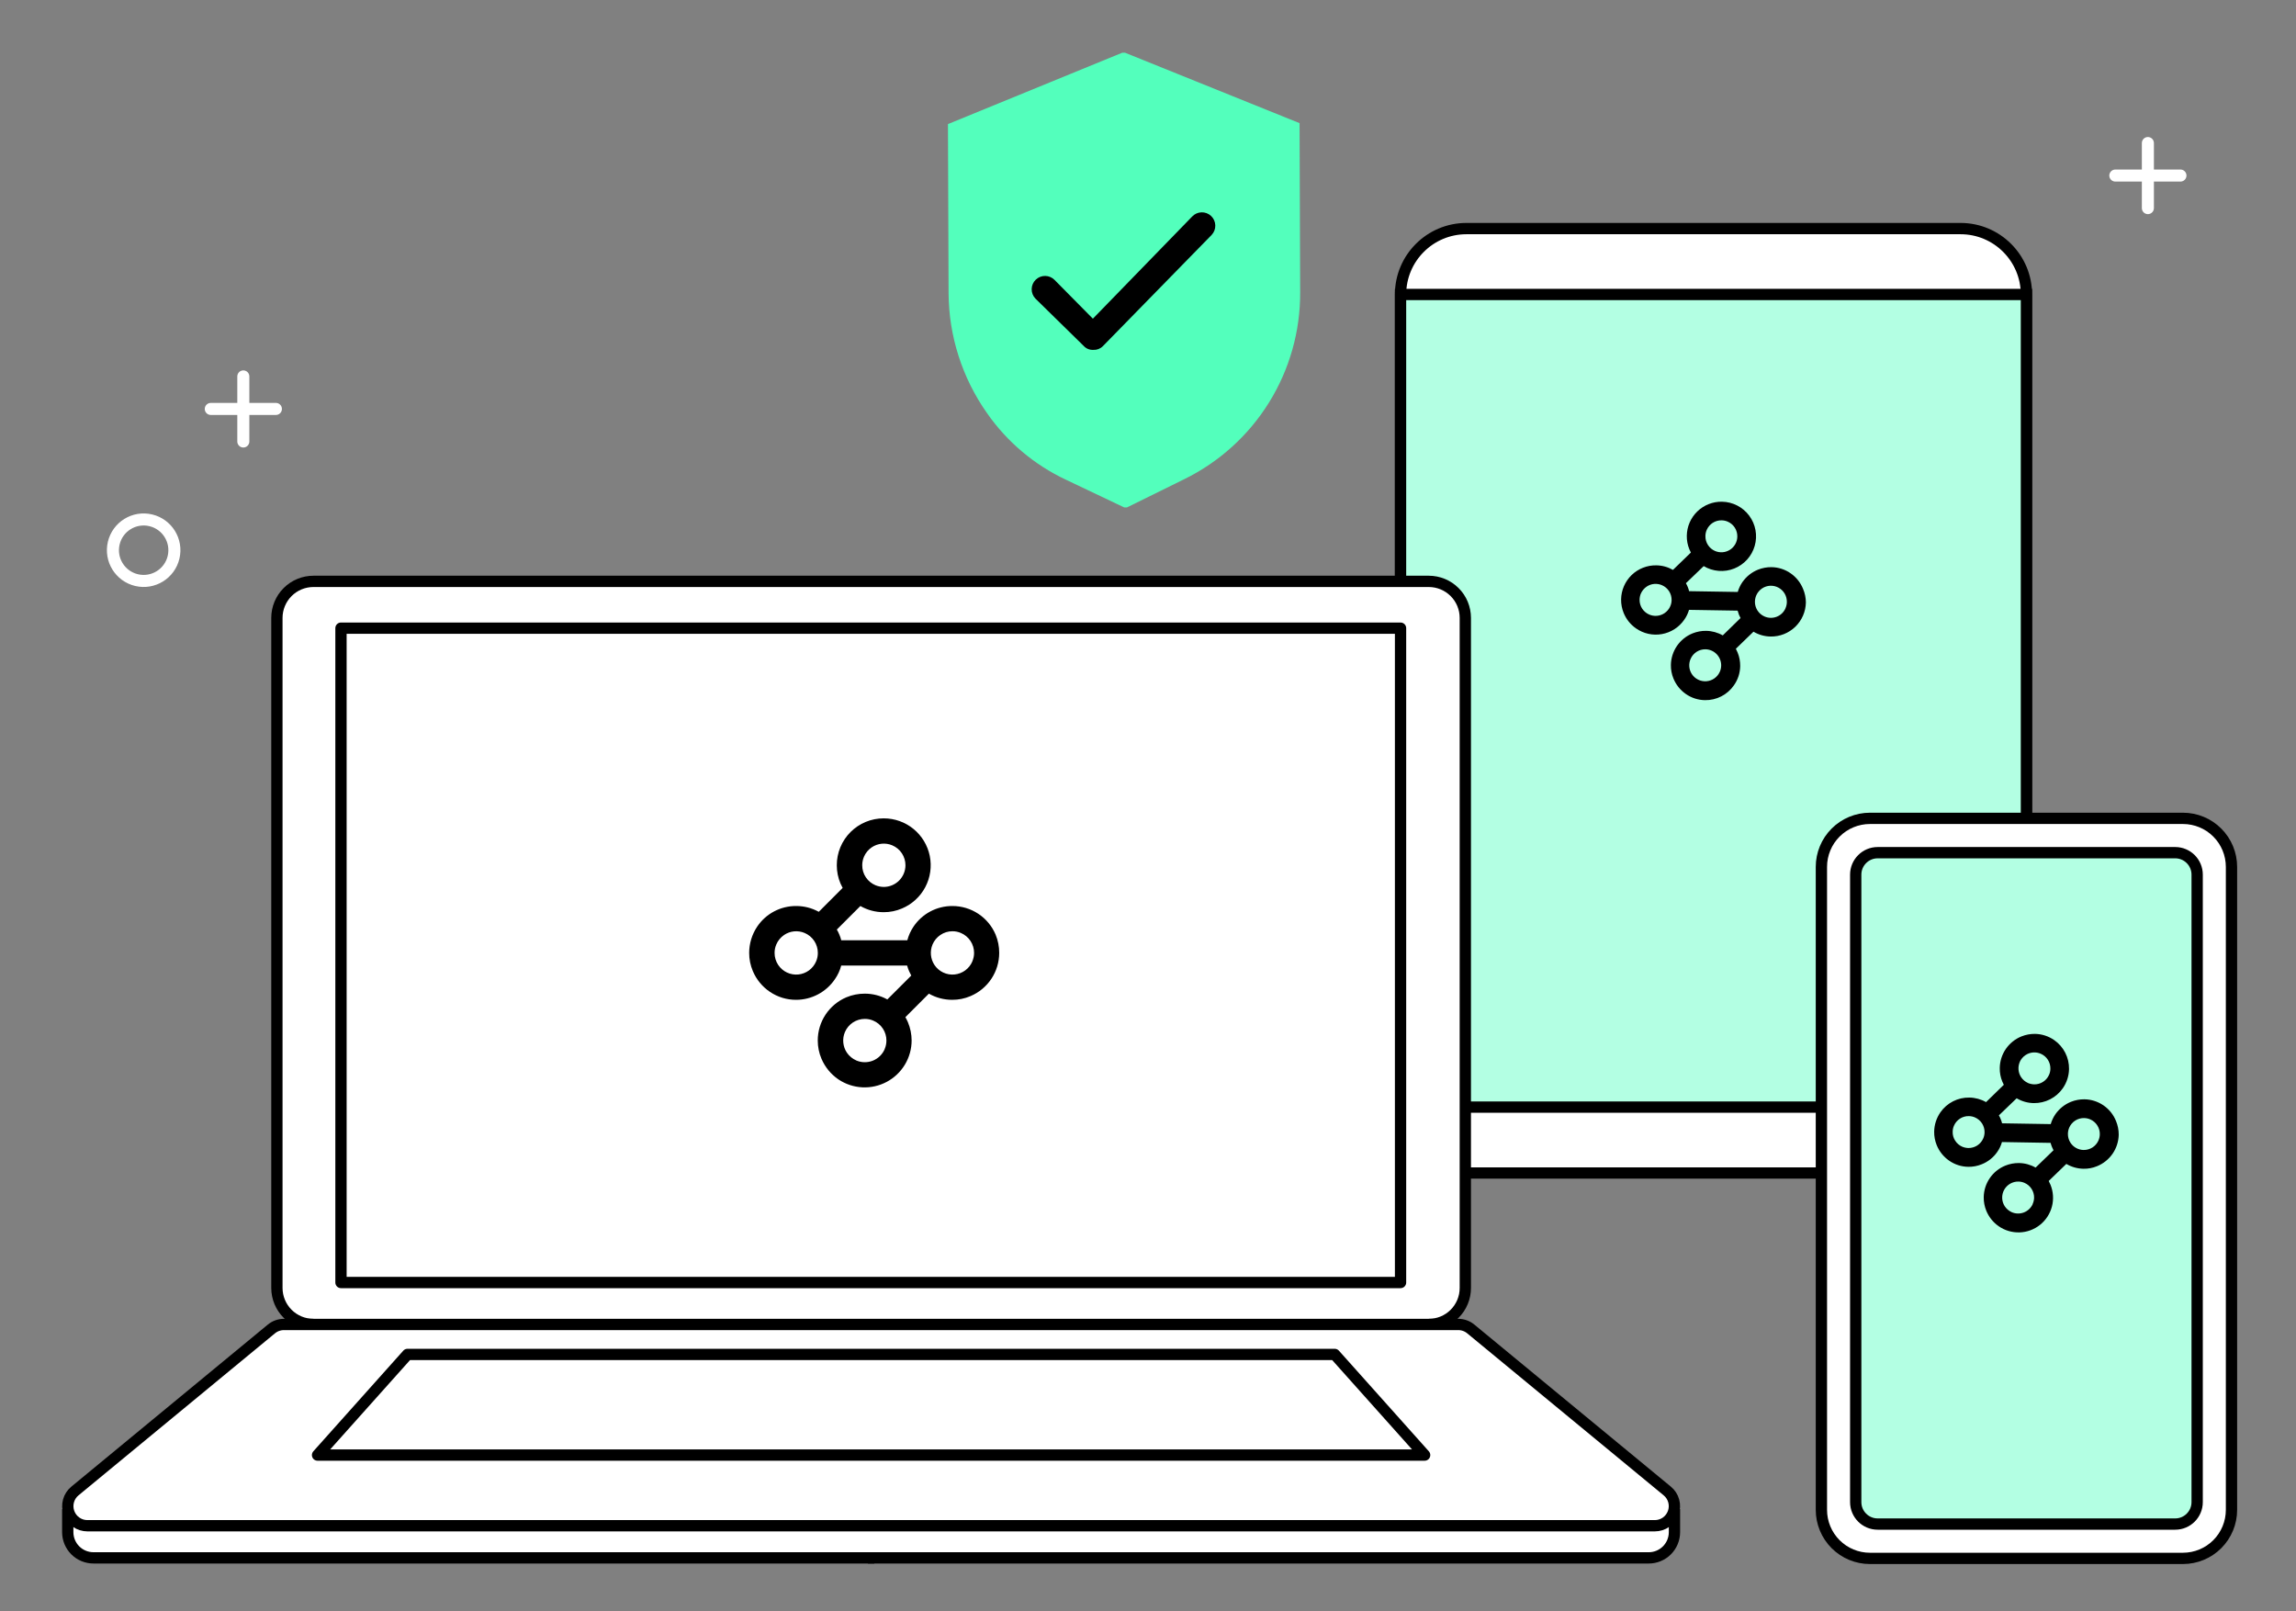 <svg width="305" height="214" viewBox="0 0 305 214" fill="none" xmlns="http://www.w3.org/2000/svg">
<rect x="0" y="0" width="305" height="214" fill="#808080" stroke="none"/>
<rect x="55" y="196" width="123" height="11" fill="white"/>
<path d="M9 200.456V203.519C9.001 204.424 9.361 205.292 10.002 205.933C10.643 206.572 11.511 206.931 12.416 206.931H116.142" fill="white"/>
<path d="M9 200.456V203.519C9.001 204.424 9.361 205.292 10.002 205.933C10.643 206.572 11.511 206.931 12.416 206.931H116.142" stroke="black" stroke-width="1.5" stroke-miterlimit="10"/>
<path d="M260.44 30.363H194.8C189.966 30.363 186.048 34.281 186.048 39.115V147.057C186.048 151.891 189.966 155.809 194.8 155.809H260.44C265.274 155.809 269.192 151.891 269.192 147.057V39.115C269.192 34.281 265.274 30.363 260.44 30.363Z" fill="white" stroke="black" stroke-width="1.5" stroke-miterlimit="10"/>
<path d="M269.192 39.115H186.048V147.057H269.192V39.115Z" fill="#B3FFE3" stroke="black" stroke-width="1.5" stroke-miterlimit="10"/>
<path d="M239.515 78.211C239.179 77.384 238.612 76.673 237.881 76.162C237.13 75.635 236.238 75.347 235.322 75.334C234.706 75.328 234.095 75.443 233.523 75.672C232.695 76.008 231.984 76.576 231.471 77.306C231.19 77.71 230.979 78.157 230.843 78.629L224.378 78.525C224.336 78.335 224.278 78.15 224.202 77.971C224.134 77.797 224.052 77.628 223.955 77.468L226.318 75.196C226.924 75.557 227.605 75.773 228.308 75.829C229.011 75.885 229.718 75.779 230.372 75.518C231.027 75.258 231.613 74.85 232.087 74.327C232.56 73.804 232.904 73.18 233.097 72.501C233.291 71.823 233.326 71.11 233.199 70.417C233.073 69.723 232.788 69.068 232.368 68.502C231.949 67.935 231.404 67.473 230.778 67.151C230.15 66.828 229.458 66.654 228.753 66.642C228.148 66.63 227.548 66.738 226.985 66.959C226.423 67.18 225.91 67.51 225.475 67.93C225.04 68.35 224.692 68.852 224.451 69.406C224.211 69.961 224.083 70.558 224.074 71.162C224.064 71.778 224.179 72.391 224.412 72.961C224.476 73.11 224.543 73.258 224.617 73.393L222.235 75.699C221.561 75.312 220.8 75.104 220.023 75.095C219.419 75.083 218.818 75.191 218.256 75.412C217.693 75.633 217.18 75.963 216.745 76.383C216.312 76.803 215.965 77.305 215.724 77.86C215.484 78.414 215.356 79.011 215.347 79.615C215.338 80.231 215.453 80.844 215.685 81.414C216.021 82.241 216.587 82.952 217.318 83.463C217.814 83.811 218.373 84.058 218.965 84.189C219.556 84.32 220.167 84.332 220.763 84.226C221.359 84.12 221.928 83.897 222.438 83.571C222.947 83.244 223.387 82.82 223.733 82.322C224.018 81.923 224.233 81.478 224.368 81.006L230.826 81.111C230.876 81.298 230.937 81.483 231.007 81.664C231.073 81.809 231.139 81.958 231.214 82.093L228.851 84.399C228.176 84.013 227.413 83.805 226.637 83.794C226.021 83.788 225.408 83.903 224.836 84.132C223.998 84.471 223.279 85.05 222.767 85.795C222.256 86.541 221.975 87.421 221.961 88.325C221.95 88.941 222.065 89.553 222.299 90.124C222.635 90.949 223.202 91.66 223.932 92.173C224.682 92.7 225.574 92.989 226.49 93.001C227.244 93.014 227.988 92.84 228.659 92.497C229.329 92.154 229.904 91.651 230.332 91.032C230.864 90.283 231.154 89.391 231.167 88.473C231.174 87.859 231.06 87.25 230.828 86.681C230.754 86.508 230.677 86.343 230.59 86.174L232.932 83.906C233.622 84.317 234.411 84.54 235.215 84.55C236.434 84.568 237.612 84.101 238.488 83.253C239.365 82.404 239.87 81.243 239.892 80.023C239.89 79.4 239.76 78.784 239.515 78.211ZM226.727 70.372C226.894 69.998 227.165 69.679 227.507 69.454C227.863 69.224 228.279 69.106 228.702 69.116C228.985 69.12 229.265 69.18 229.523 69.295C229.904 69.463 230.228 69.741 230.453 70.092C230.677 70.443 230.792 70.853 230.785 71.27C230.78 71.62 230.689 71.963 230.519 72.269C230.349 72.576 230.105 72.835 229.812 73.024C229.517 73.213 229.18 73.327 228.831 73.354C228.481 73.381 228.131 73.322 227.81 73.181C227.433 73.014 227.111 72.741 226.886 72.394C226.655 72.039 226.536 71.623 226.548 71.199C226.549 70.914 226.611 70.632 226.727 70.372ZM221.873 80.54C221.707 80.915 221.436 81.234 221.094 81.458C220.796 81.653 220.455 81.771 220.102 81.799C219.748 81.828 219.393 81.768 219.068 81.624C218.689 81.456 218.367 81.183 218.14 80.837C217.91 80.483 217.792 80.068 217.801 79.645C217.807 79.362 217.867 79.082 217.98 78.822C218.151 78.449 218.421 78.13 218.764 77.903C219.06 77.709 219.402 77.591 219.756 77.562C220.109 77.533 220.465 77.594 220.79 77.738C221.172 77.905 221.496 78.182 221.722 78.534C221.946 78.885 222.062 79.295 222.055 79.713C222.052 79.998 221.989 80.28 221.873 80.54ZM228.455 89.239C228.3 89.587 228.053 89.887 227.742 90.106C227.432 90.326 227.066 90.458 226.688 90.488C226.308 90.519 225.927 90.447 225.584 90.279C225.242 90.112 224.951 89.855 224.742 89.537C224.548 89.239 224.432 88.898 224.404 88.544C224.376 88.19 224.438 87.835 224.583 87.511C224.75 87.129 225.027 86.805 225.378 86.58C225.728 86.355 226.138 86.238 226.554 86.245C226.838 86.249 227.117 86.311 227.376 86.427C227.89 86.655 228.293 87.078 228.497 87.602C228.701 88.127 228.689 88.711 228.463 89.226L228.455 89.239ZM237.186 80.8C237.074 81.055 236.913 81.286 236.712 81.479C236.51 81.671 236.274 81.823 236.014 81.923C235.754 82.024 235.477 82.072 235.198 82.066C234.92 82.059 234.644 81.997 234.39 81.884C234.012 81.717 233.69 81.444 233.466 81.097C233.274 80.799 233.157 80.458 233.13 80.104C233.103 79.751 233.164 79.396 233.306 79.072C233.473 78.696 233.744 78.377 234.087 78.15C234.408 77.938 234.783 77.819 235.167 77.804C235.552 77.79 235.934 77.88 236.271 78.066C236.609 78.252 236.888 78.527 237.082 78.861C237.274 79.194 237.371 79.574 237.365 79.959C237.362 80.244 237.301 80.526 237.186 80.786V80.8Z" fill="black"/>
<path d="M189.802 175.928C190.44 175.928 191.071 175.803 191.66 175.559C192.248 175.315 192.784 174.957 193.234 174.507C193.684 174.055 194.041 173.52 194.285 172.931C194.529 172.342 194.654 171.712 194.653 171.073V82.077C194.653 80.79 194.143 79.555 193.231 78.645C192.321 77.734 191.086 77.223 189.799 77.223H41.638C40.35 77.223 39.115 77.734 38.205 78.645C37.295 79.555 36.783 80.79 36.783 82.077V171.073C36.783 171.712 36.909 172.342 37.153 172.932C37.397 173.521 37.754 174.056 38.205 174.507C38.656 174.957 39.191 175.315 39.78 175.559C40.369 175.803 41 175.928 41.638 175.928" fill="white"/>
<path d="M189.802 175.928C190.44 175.928 191.071 175.803 191.66 175.559C192.248 175.315 192.784 174.957 193.234 174.507C193.684 174.055 194.041 173.52 194.285 172.931C194.529 172.342 194.654 171.712 194.653 171.073V82.077C194.653 80.79 194.143 79.555 193.231 78.645C192.321 77.734 191.086 77.223 189.799 77.223H41.638C40.35 77.223 39.115 77.734 38.205 78.645C37.295 79.555 36.783 80.79 36.783 82.077V171.073C36.783 171.712 36.909 172.342 37.153 172.932C37.397 173.521 37.754 174.056 38.205 174.507C38.656 174.957 39.191 175.315 39.78 175.559C40.369 175.803 41 175.928 41.638 175.928" stroke="black" stroke-width="1.5" stroke-miterlimit="10"/>
<path d="M112.043 202.664H219.823C220.359 202.665 220.883 202.499 221.323 202.19C221.761 201.881 222.094 201.445 222.276 200.938C222.457 200.433 222.478 199.885 222.336 199.366C222.193 198.848 221.895 198.387 221.479 198.047L195.374 176.522C194.908 176.137 194.322 175.927 193.716 175.928H37.717C37.111 175.927 36.524 176.137 36.056 176.522L9.955 198.047C9.54 198.387 9.241 198.848 9.098 199.366C8.956 199.885 8.977 200.433 9.158 200.938C9.339 201.445 9.672 201.881 10.112 202.19C10.551 202.499 11.075 202.665 11.612 202.664H119.392" fill="white"/>
<path d="M222.433 200.457V203.519C222.433 204.424 222.074 205.292 221.433 205.932C220.793 206.573 219.925 206.932 219.02 206.932H115.295" fill="white"/>
<path d="M222.433 200.457V203.519C222.433 204.424 222.074 205.292 221.433 205.932C220.793 206.573 219.925 206.932 219.02 206.932H115.295" stroke="black" stroke-width="1.5" stroke-miterlimit="10"/>
<path d="M112.043 202.664H219.823C220.359 202.665 220.883 202.499 221.323 202.19C221.761 201.881 222.094 201.445 222.276 200.938C222.457 200.433 222.478 199.885 222.336 199.366C222.193 198.848 221.895 198.387 221.479 198.047L195.374 176.522C194.908 176.137 194.322 175.927 193.716 175.928H37.717C37.111 175.927 36.524 176.137 36.056 176.522L9.955 198.047C9.54 198.387 9.241 198.848 9.098 199.366C8.956 199.885 8.977 200.433 9.158 200.938C9.339 201.445 9.672 201.881 10.112 202.19C10.551 202.499 11.075 202.665 11.612 202.664H119.392" stroke="black" stroke-width="1.5" stroke-miterlimit="10"/>
<path d="M115.862 193.276H189.248L177.302 179.909H54.132L42.184 193.276H115.862Z" stroke="black" stroke-width="1.5" stroke-linecap="round" stroke-linejoin="round"/>
<path d="M186.048 83.438H45.297V170.355H115.672H186.048V83.438Z" fill="white" stroke="black" stroke-width="1.5" stroke-linecap="round" stroke-linejoin="round"/>
<path d="M132.259 124.15C131.782 123.021 130.984 122.059 129.963 121.381C128.942 120.705 127.745 120.345 126.52 120.345C125.498 120.34 124.491 120.588 123.589 121.065C122.687 121.543 121.917 122.238 121.348 123.086C120.977 123.64 120.7 124.249 120.528 124.893H111.751C111.69 124.638 111.606 124.389 111.501 124.15C111.409 123.915 111.296 123.689 111.163 123.475L114.292 120.345C115.237 120.887 116.307 121.169 117.395 121.166C118.228 121.169 119.053 121 119.818 120.673C121.145 120.115 122.238 119.115 122.911 117.844C123.585 116.571 123.796 115.105 123.511 113.695C123.225 112.284 122.46 111.016 121.345 110.106C120.23 109.195 118.834 108.7 117.395 108.702C116.576 108.7 115.765 108.859 115.008 109.171C114.251 109.483 113.563 109.943 112.983 110.521C112.404 111.1 111.945 111.788 111.632 112.543C111.319 113.301 111.158 114.111 111.16 114.931C111.158 115.765 111.326 116.593 111.653 117.361C111.737 117.559 111.833 117.752 111.939 117.939L108.766 121.115C107.844 120.607 106.808 120.342 105.755 120.345C104.733 120.34 103.727 120.588 102.824 121.065C101.922 121.543 101.152 122.238 100.583 123.086C99.892 124.118 99.522 125.329 99.52 126.571C99.517 127.406 99.685 128.232 100.013 129.001C100.485 130.114 101.269 131.067 102.271 131.743C103.299 132.439 104.513 132.809 105.755 132.805C106.774 132.804 107.778 132.552 108.677 132.073C109.577 131.594 110.346 130.902 110.916 130.057C111.296 129.51 111.577 128.902 111.747 128.258H120.504C120.573 128.512 120.659 128.76 120.764 129.001C120.849 129.2 120.945 129.393 121.051 129.582L117.874 132.754C116.953 132.248 115.918 131.983 114.866 131.986C114.032 131.986 113.206 132.149 112.436 132.469C111.308 132.945 110.346 133.744 109.669 134.765C108.992 135.784 108.631 136.983 108.631 138.207C108.629 139.041 108.797 139.867 109.124 140.634C109.598 141.746 110.38 142.698 111.379 143.378C112.318 144.007 113.41 144.37 114.539 144.428C115.668 144.485 116.791 144.236 117.789 143.705C118.787 143.173 119.622 142.382 120.206 141.414C120.789 140.446 121.098 139.337 121.101 138.207C121.099 137.374 120.931 136.551 120.608 135.783C120.504 135.551 120.392 135.317 120.271 135.108L123.393 131.986C124.339 132.526 125.41 132.808 126.499 132.805C127.331 132.808 128.155 132.641 128.92 132.313C130.049 131.837 131.013 131.038 131.692 130.018C132.37 128.997 132.733 127.799 132.735 126.573C132.738 125.743 132.576 124.918 132.259 124.15ZM114.762 113.814C114.98 113.301 115.341 112.863 115.801 112.55C116.197 112.282 116.654 112.118 117.13 112.071C117.605 112.025 118.085 112.098 118.526 112.284C119.046 112.503 119.491 112.871 119.803 113.342C120.115 113.814 120.282 114.366 120.281 114.931C120.279 115.692 119.976 116.423 119.438 116.962C118.9 117.502 118.17 117.807 117.408 117.81C117.026 117.808 116.647 117.731 116.294 117.584C115.777 117.366 115.335 117.003 115.021 116.537C114.702 116.063 114.534 115.503 114.539 114.931C114.539 114.547 114.616 114.166 114.765 113.814H114.762ZM108.415 127.695C108.214 128.172 107.887 128.586 107.47 128.894C107.052 129.201 106.56 129.389 106.044 129.44C105.528 129.49 105.008 129.398 104.539 129.178C104.07 128.956 103.671 128.611 103.382 128.18C103.061 127.705 102.892 127.144 102.896 126.571C102.894 126.188 102.971 125.808 103.122 125.457C103.339 124.945 103.699 124.507 104.158 124.193C104.553 123.924 105.01 123.759 105.486 123.712C105.962 123.665 106.442 123.738 106.883 123.924C107.404 124.142 107.849 124.511 108.162 124.98C108.475 125.452 108.642 126.005 108.641 126.571C108.644 126.957 108.567 127.339 108.415 127.695ZM117.53 139.334C117.384 139.682 117.17 139.998 116.901 140.263C116.633 140.528 116.315 140.739 115.965 140.881C115.616 141.023 115.242 141.095 114.864 141.092C114.487 141.09 114.114 141.014 113.766 140.867C113.252 140.645 112.812 140.282 112.497 139.821C112.231 139.423 112.069 138.967 112.024 138.491C111.978 138.015 112.051 137.536 112.236 137.096C112.456 136.576 112.824 136.132 113.295 135.818C113.766 135.506 114.318 135.341 114.883 135.341C115.266 135.338 115.646 135.415 115.997 135.566C116.519 135.784 116.964 136.153 117.277 136.624C117.589 137.095 117.755 137.649 117.752 138.214C117.753 138.599 117.675 138.98 117.523 139.334H117.53ZM129.17 127.695C128.969 128.172 128.642 128.586 128.224 128.894C127.807 129.201 127.314 129.389 126.798 129.44C126.282 129.49 125.762 129.398 125.294 129.178C124.825 128.956 124.425 128.611 124.136 128.18C123.873 127.782 123.712 127.326 123.666 126.851C123.621 126.376 123.693 125.897 123.876 125.457C124.094 124.944 124.455 124.505 124.916 124.193C125.388 123.868 125.949 123.695 126.523 123.697C126.907 123.696 127.287 123.773 127.64 123.924C128.161 124.144 128.605 124.512 128.918 124.982C129.23 125.453 129.396 126.005 129.396 126.571C129.396 126.957 129.317 127.339 129.163 127.695H129.17Z" fill="black"/>
<path d="M296.431 200.555V115.147C296.431 113.438 295.752 111.799 294.543 110.59C293.334 109.381 291.696 108.702 289.986 108.702H248.399C246.69 108.703 245.052 109.382 243.843 110.591C242.634 111.8 241.955 113.438 241.954 115.147V200.555C241.954 201.402 242.121 202.239 242.445 203.021C242.769 203.803 243.244 204.514 243.842 205.112C244.441 205.71 245.151 206.185 245.933 206.509C246.715 206.833 247.553 207 248.399 207H289.992C291.701 206.997 293.338 206.319 294.545 205.11C295.752 203.901 296.431 202.264 296.431 200.555Z" fill="white" stroke="black" stroke-width="1.5" stroke-miterlimit="10"/>
<path d="M288.953 113.261H249.43C247.819 113.261 246.513 114.567 246.513 116.179V199.524C246.513 201.135 247.819 202.441 249.43 202.441H288.953C290.564 202.441 291.87 201.135 291.87 199.524V116.179C291.87 114.567 290.564 113.261 288.953 113.261Z" fill="#B3FFE3" stroke="black" stroke-width="1.5" stroke-miterlimit="10"/>
<path d="M281.088 148.898C280.75 148.059 280.172 147.338 279.427 146.827C278.68 146.315 277.8 146.034 276.895 146.019C276.279 146.013 275.668 146.128 275.096 146.357C274.271 146.694 273.56 147.261 273.047 147.991C272.766 148.395 272.555 148.841 272.419 149.314L265.954 149.209C265.91 149.02 265.851 148.834 265.776 148.656C265.71 148.482 265.628 148.314 265.529 148.156L267.893 145.884C268.584 146.293 269.368 146.515 270.171 146.525C270.923 146.536 271.667 146.363 272.337 146.021C273.006 145.679 273.583 145.179 274.016 144.564C274.544 143.811 274.834 142.918 274.85 141.999C274.861 141.246 274.688 140.502 274.345 139.832C274.002 139.162 273.5 138.587 272.882 138.157C272.13 137.632 271.239 137.344 270.324 137.33C269.708 137.324 269.095 137.439 268.524 137.668C267.698 138.004 266.987 138.571 266.474 139.301C265.949 140.053 265.662 140.944 265.648 141.859C265.635 142.477 265.749 143.089 265.984 143.66C266.044 143.807 266.112 143.951 266.188 144.092L263.825 146.393C263.15 146.009 262.389 145.801 261.614 145.79C260.859 145.773 260.113 145.944 259.442 146.286C258.769 146.628 258.192 147.132 257.761 147.751C257.239 148.504 256.952 149.394 256.935 150.31C256.925 150.926 257.039 151.538 257.272 152.109C257.607 152.935 258.175 153.646 258.906 154.158C259.656 154.685 260.549 154.974 261.465 154.986C262.08 154.996 262.689 154.881 263.257 154.648C264.088 154.317 264.8 153.751 265.31 153.017C265.594 152.616 265.808 152.17 265.941 151.697L272.402 151.806C272.449 151.994 272.51 152.176 272.585 152.355C272.645 152.503 272.711 152.648 272.787 152.787L270.407 155.09C269.734 154.704 268.973 154.496 268.196 154.486C267.58 154.479 266.969 154.594 266.397 154.824C265.558 155.162 264.837 155.74 264.325 156.486C263.813 157.231 263.531 158.111 263.517 159.016C263.508 159.632 263.623 160.244 263.855 160.816C264.192 161.642 264.759 162.355 265.488 162.868C266.302 163.437 267.277 163.728 268.268 163.698C269.26 163.668 270.215 163.318 270.991 162.7C271.768 162.082 272.324 161.23 272.576 160.27C272.828 159.311 272.762 158.295 272.389 157.375C272.318 157.201 272.239 157.031 272.15 156.866L274.492 154.601C275.183 155.011 275.969 155.232 276.771 155.246C277.386 155.257 277.997 155.142 278.566 154.907C279.404 154.568 280.125 153.991 280.638 153.246C281.15 152.501 281.432 151.622 281.45 150.718C281.453 150.094 281.33 149.474 281.088 148.898ZM268.3 141.06C268.467 140.685 268.74 140.363 269.084 140.139C269.381 139.943 269.722 139.826 270.076 139.797C270.431 139.768 270.786 139.831 271.11 139.977C271.491 140.144 271.815 140.42 272.039 140.771C272.264 141.122 272.38 141.532 272.372 141.948C272.372 142.233 272.311 142.515 272.193 142.775C272.026 143.152 271.753 143.472 271.407 143.696C271.053 143.926 270.64 144.043 270.218 144.034C269.936 144.026 269.658 143.966 269.398 143.855C269.021 143.686 268.7 143.412 268.473 143.066C268.281 142.767 268.166 142.426 268.138 142.072C268.111 141.718 268.171 141.365 268.315 141.04L268.3 141.06ZM263.449 151.225C263.281 151.606 263.004 151.93 262.653 152.156C262.302 152.38 261.892 152.496 261.475 152.491C261.192 152.483 260.914 152.423 260.654 152.312C260.276 152.145 259.953 151.87 259.73 151.521C259.496 151.169 259.379 150.752 259.392 150.331C259.395 150.047 259.455 149.768 259.571 149.509C259.737 149.135 260.008 148.816 260.351 148.592C260.705 148.359 261.123 148.24 261.546 148.254C261.829 148.256 262.109 148.316 262.366 148.432C262.748 148.601 263.072 148.878 263.297 149.229C263.521 149.58 263.637 149.991 263.629 150.408C263.625 150.689 263.564 150.968 263.449 151.225ZM270.03 159.927C269.802 160.441 269.38 160.843 268.855 161.047C268.332 161.249 267.748 161.238 267.234 161.012C266.858 160.842 266.537 160.569 266.309 160.225C266.099 159.902 265.982 159.527 265.969 159.144C265.956 158.758 266.047 158.377 266.234 158.04C266.42 157.704 266.695 157.424 267.027 157.231C267.362 157.039 267.74 156.94 268.125 156.947C268.409 156.949 268.688 157.01 268.945 157.125C269.328 157.292 269.651 157.571 269.876 157.922C270.101 158.273 270.217 158.683 270.209 159.101C270.201 159.386 270.136 159.668 270.016 159.927H270.03ZM278.76 151.488C278.591 151.87 278.313 152.192 277.962 152.417C277.611 152.641 277.201 152.757 276.784 152.751C276.436 152.746 276.095 152.654 275.791 152.486C275.487 152.317 275.228 152.077 275.039 151.785C274.809 151.43 274.692 151.013 274.701 150.59C274.706 150.307 274.767 150.029 274.881 149.769C275.047 149.394 275.318 149.075 275.664 148.851C276.017 148.62 276.433 148.503 276.855 148.513C277.138 148.516 277.418 148.577 277.676 148.692C278.055 148.859 278.376 149.132 278.6 149.479C278.83 149.832 278.948 150.247 278.938 150.667C278.934 150.947 278.874 151.223 278.76 151.478V151.488Z" fill="black"/>
<path d="M149.706 67.401L157.31 63.653C161.95 61.38 165.856 57.846 168.581 53.456C171.306 49.065 172.739 43.996 172.715 38.829L172.634 16.358L149.459 7.007L149.085 7L125.927 16.483L126.008 38.954C126.044 44.656 127.825 50.21 131.111 54.87C133.774 58.694 137.397 61.75 141.616 63.729L149.332 67.398L149.706 67.401Z" fill="#53FFBC"/>
<path d="M145.201 46.473C144.967 46.481 144.735 46.438 144.52 46.347C144.305 46.257 144.112 46.12 143.955 45.947L137.543 39.659C137.217 39.32 137.038 38.865 137.047 38.394C137.056 37.923 137.251 37.475 137.59 37.149C137.929 36.822 138.385 36.644 138.855 36.652C139.326 36.661 139.774 36.857 140.101 37.196L145.177 42.331L158.362 28.766C158.684 28.422 159.131 28.219 159.602 28.204C160.074 28.188 160.532 28.361 160.877 28.683C161.221 29.006 161.423 29.452 161.439 29.924C161.455 30.395 161.282 30.854 160.96 31.198L146.491 45.995C146.326 46.158 146.128 46.285 145.91 46.368C145.692 46.45 145.46 46.486 145.227 46.473L145.201 46.473Z" fill="black"/>
<path d="M32.323 50V58.643" stroke="white" stroke-width="1.6" stroke-miterlimit="10" stroke-linecap="round"/>
<path d="M28 54.318H36.65" stroke="white" stroke-width="1.6" stroke-miterlimit="10" stroke-linecap="round"/>
<path d="M23.057 74.021C23.574 71.827 22.216 69.628 20.022 69.11C17.827 68.592 15.629 69.951 15.11 72.145C14.592 74.34 15.952 76.539 18.145 77.057C20.341 77.575 22.538 76.215 23.057 74.021Z" stroke="white" stroke-width="1.6" stroke-miterlimit="10"/>
<path d="M285.323 19V27.643" stroke="white" stroke-width="1.6" stroke-miterlimit="10" stroke-linecap="round"/>
<path d="M281 23.318H289.65" stroke="white" stroke-width="1.6" stroke-miterlimit="10" stroke-linecap="round"/>
</svg>

